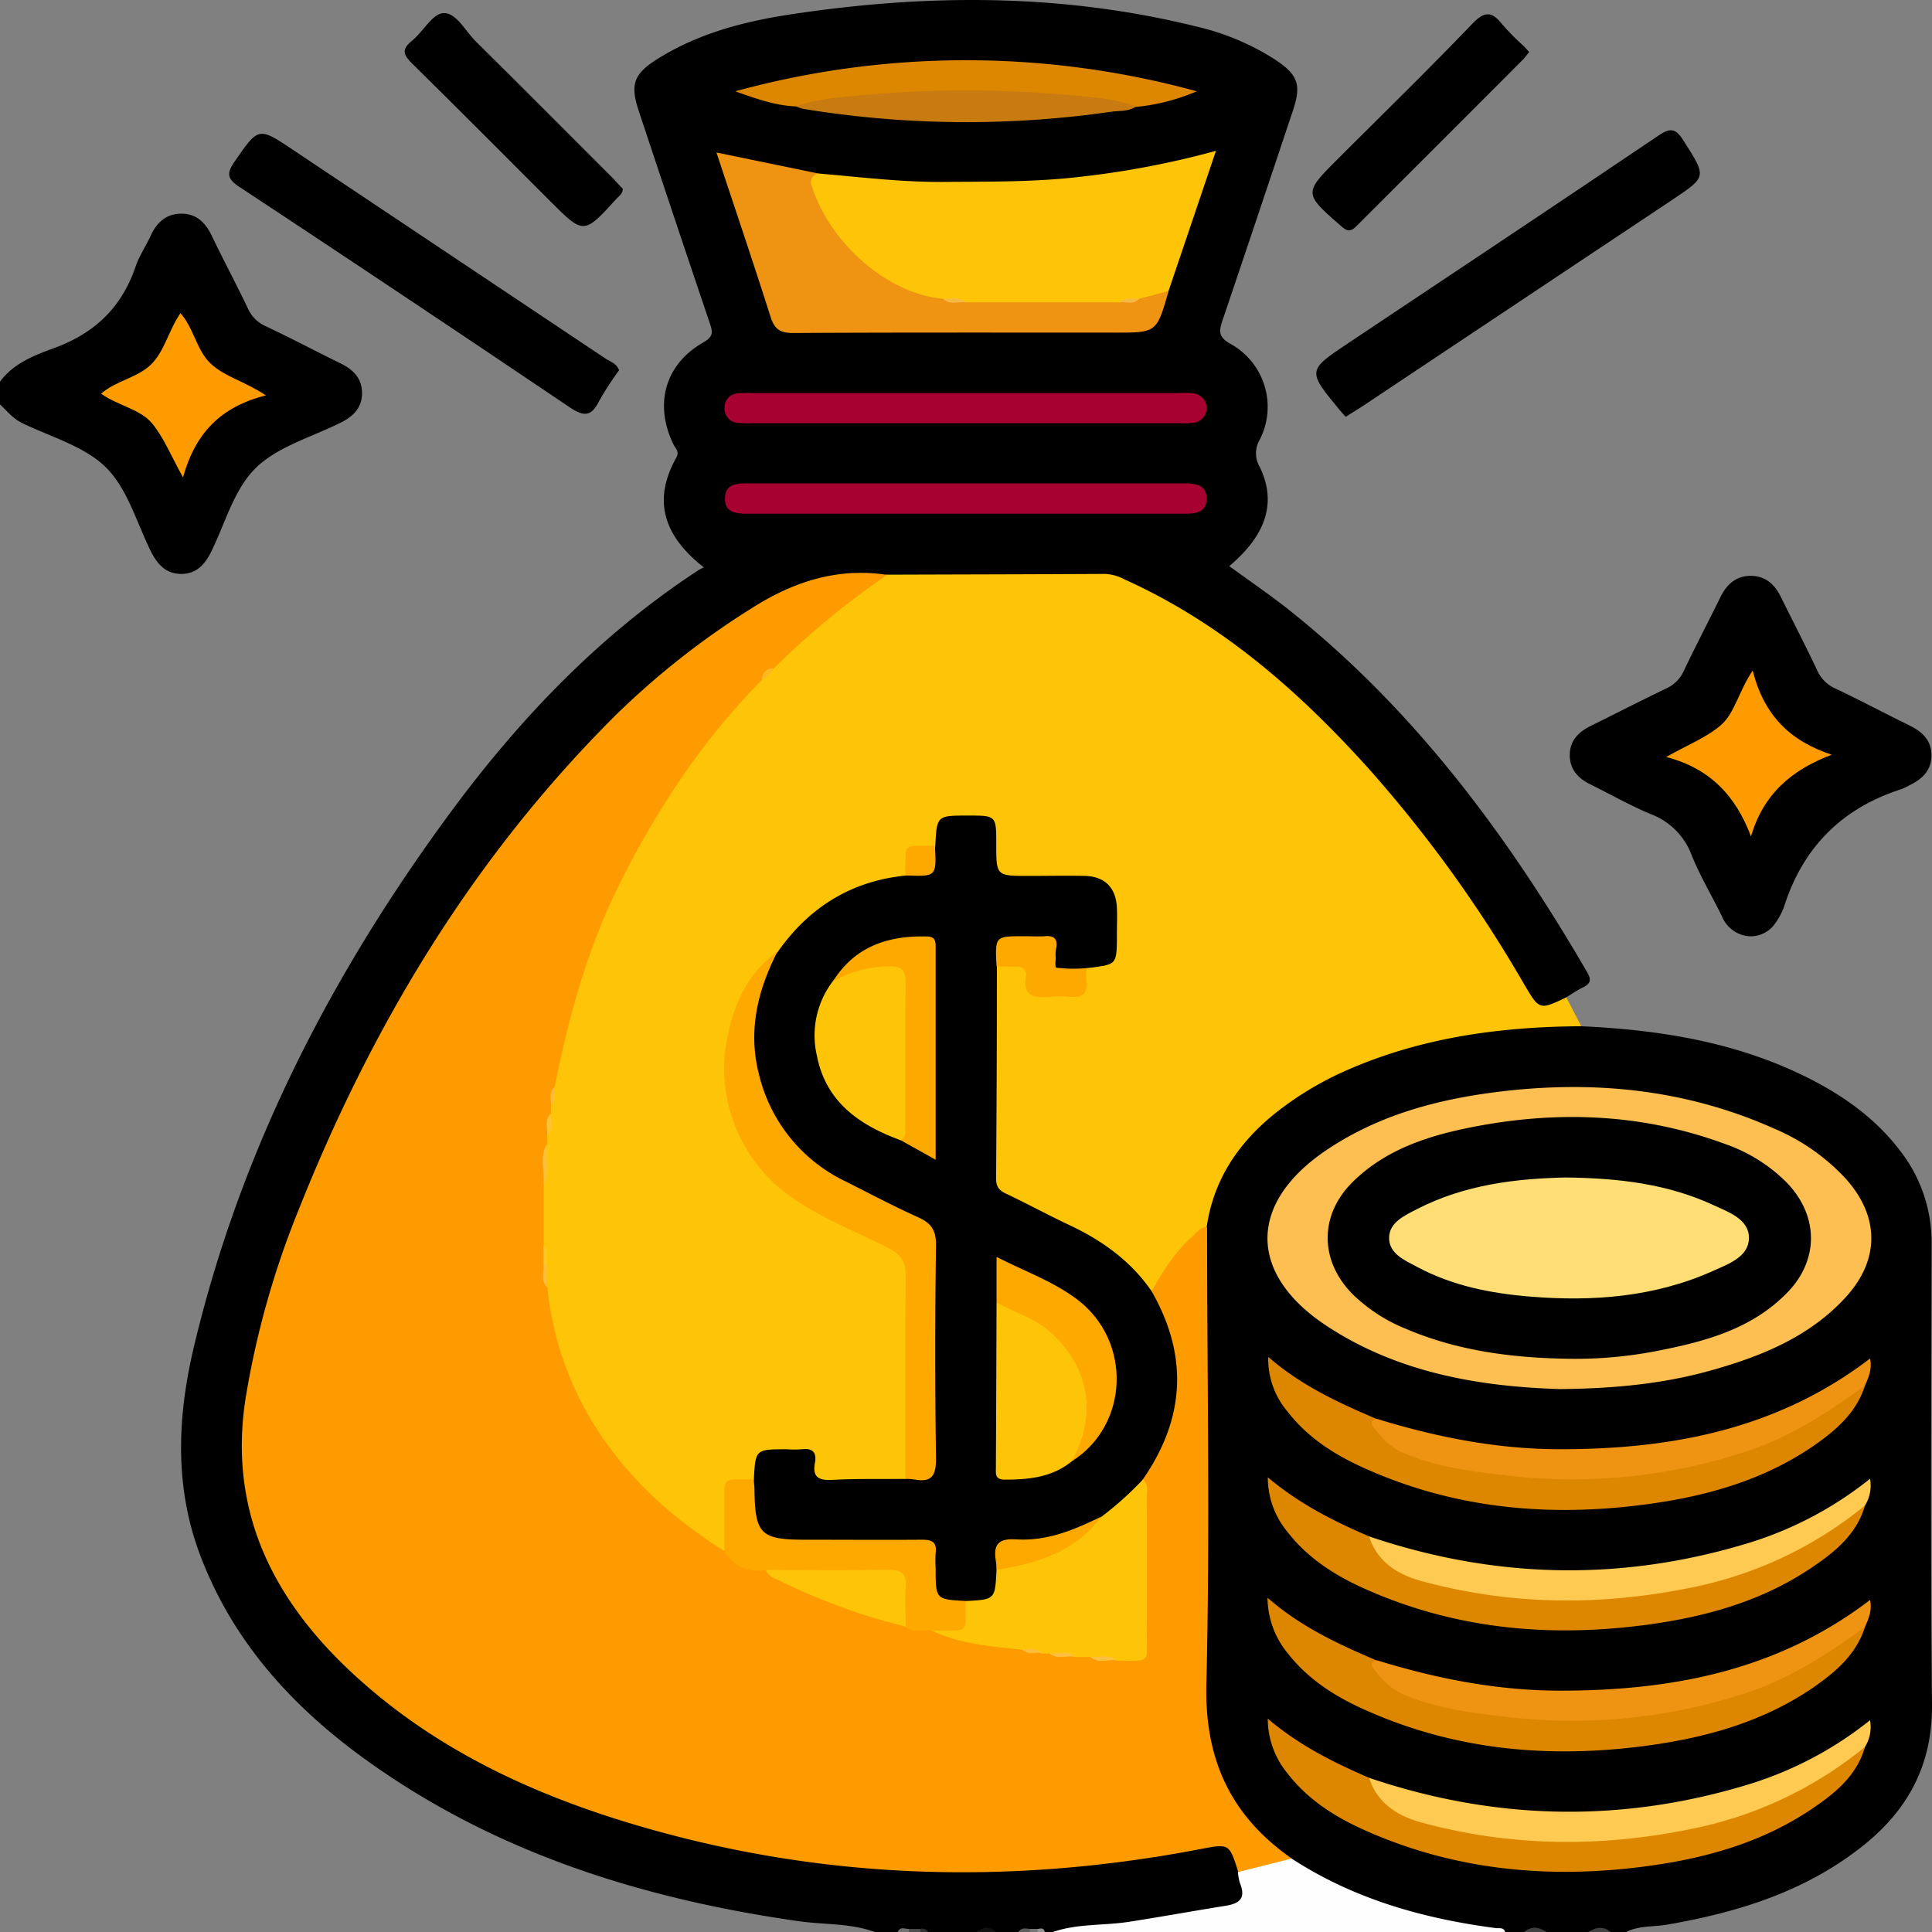 <svg id="Camada_1" data-name="Camada 1" xmlns="http://www.w3.org/2000/svg" viewBox="0 0 383.22 383.25"><rect x="0" y="0" width="383.22" height="383.25" fill="#808080" stroke="none"/><defs><style>.cls-1{fill:#fefefe;}.cls-2{fill:#404040;}.cls-3{fill:#111;}.cls-4{fill:#4d4d4d;}.cls-5{fill:#5c5c5c;}.cls-6{fill:#717171;}.cls-7{fill:#303030;}.cls-8{fill:#747474;}.cls-9{fill:#939393;}.cls-10{fill:#fec508;}.cls-11{fill:#fe9b00;}.cls-12{fill:#ef9313;}.cls-13{fill:#a70132;}.cls-14{fill:#dd8700;}.cls-15{fill:#c87b10;}.cls-16{fill:#febf52;}.cls-17{fill:#feca52;}.cls-18{fill:#fea900;}.cls-19{fill:#febf3a;}.cls-20{fill:#febe3d;}.cls-21{fill:#fec236;}.cls-22{fill:#fec627;}.cls-23{fill:#febd34;}.cls-24{fill:#feb920;}.cls-25{fill:#febf3e;}.cls-26{fill:#fec03e;}.cls-27{fill:#febd39;}.cls-28{fill:#f7b942;}.cls-29{fill:#f6b744;}.cls-30{fill:#fda900;}.cls-31{fill:#fede75;}</style></defs><title>bolsa-de-dinheiro</title><path d="M279.67,612.82c-4.92-1.82-10.16-1.45-15.24-2.18-30.69-4.4-59.69-13.4-85.22-31.6-14.76-10.52-26.74-23.47-33.34-40.75-5.29-13.82-4.63-27.86-1.26-41.91,9.35-39.09,27.4-74,51.17-106.14,13.66-18.45,29.41-34.85,48.75-47.52.31-.21.65-.36,1.14-.62-7.78-6.08-10.3-13.09-5.46-21.74.69-1.23-.17-1.83-.57-2.66-3.85-8-1.68-15.88,6-20.25,2-1.16,1.8-2.06,1.22-3.77q-7.09-21-14.08-42.08c-1.74-5.21-1.07-7.33,3.68-10.32,8.05-5.06,17.08-7.43,26.34-8.84,27.1-4.12,54.12-4.22,80.9,2.47A49.16,49.16,0,0,1,359,241.4c4.54,3,5.23,5,3.54,10.06-4.65,13.91-9.29,27.82-14,41.71-.72,2.11-.78,3.28,1.6,4.61a14.25,14.25,0,0,1,5.76,19.08,5.3,5.3,0,0,0,.06,5.36c3.37,7,1.29,13.46-6.06,19.64,4.23,3.1,8.54,6,12.59,9.28,24.48,19.65,42.77,44.38,58.41,71.29,1,1.69.48,2.36-1,3.08-1.11.54-2.13,1.26-3.19,1.9-4,4.25-5.58,4.2-8.36-.65a249.78,249.78,0,0,0-30.52-42.87c-13.86-15.5-29.05-29.47-48.4-38.1a16.31,16.31,0,0,0-6.87-1.39c-13.59.05-27.18,0-40.76.05-11.29-1.81-20.63,2.85-29.68,8.76-20.59,13.45-36.71,31.38-50.74,51.23-17.22,24.37-30.94,50.59-40.11,79.08-3.14,9.77-5.6,19.71-6.26,29.94-1,14.95,4.42,27.85,13.9,39.18,10.77,12.88,24.42,21.83,39.5,28.86a195.72,195.72,0,0,0,52.91,15.61,232.28,232.28,0,0,0,82.5-1.8c7-1.47,7-1.39,8.72,5.72.24.83.42,1.68.63,2.52.66,2.75-.44,4.18-3.15,4.76a160.3,160.3,0,0,1-24.94,3.78c-3.43.18-6.89.06-10.28.73h-1.5c-.48-.52-1.11-.35-1.69-.39h-1.37c-.73.09-1.54-.25-2.18.39h-4.49a4.05,4.05,0,0,0-3.74,0h-9.72c-.51-.55-1.17-.34-1.79-.39h-1.91c-.77.1-1.62-.27-2.29.39Z" transform="translate(-106.07 -229.57)"/><path d="M419.72,433.13c14.76.67,29.21,2.88,42.75,9.17,7.87,3.66,15,8.38,20.37,15.36a29.58,29.58,0,0,1,6.37,18.69c-.06,30.4-.24,60.81.08,91.21.13,11.89-4.64,20.89-13.6,28.05-11.4,9.12-24.84,13.29-39,15.73-2.72.46-5.58.16-8.14,1.48h-3a5.74,5.74,0,0,0-4.49,0h-8.23a5.74,5.74,0,0,0-4.49,0h-3.74c-6.07-1-12.25-1.1-18.23-2.9-8.71-2.62-17.13-5.8-24.68-11-6.49-4.28-11.7-9.69-14.85-16.89a25.06,25.06,0,0,1-2.45-10.11c0-32.79-.16-65.59.05-98.37,1.07-10,6.15-17.72,13.83-23.85,11.41-9.1,24.8-13.52,39-15.85a104.23,104.23,0,0,1,18.17-1.64C416.92,432.24,418.43,432.15,419.72,433.13Z" transform="translate(-106.07 -229.57)"/><path d="M106.07,305.28c2.7-3.68,6.87-5.25,10.82-6.7,8-2.94,13.34-8.07,16.07-16.12.71-2.1,2-4,2.94-6,1.22-2.75,3.16-4.55,6.24-4.5,2.9,0,4.7,1.79,5.94,4.38,2.31,4.82,4.83,9.53,7.13,14.35a6.93,6.93,0,0,0,3.51,3.56c5.05,2.38,10,5,15,7.45,2.4,1.19,4.09,2.87,4.16,5.69.07,3-1.7,4.76-4.21,6-5.77,2.9-12.59,4.75-16.94,9.08s-6,11-8.84,16.67c-1.25,2.5-3,4.33-6,4.27s-4.64-2-5.88-4.45c-2.81-5.67-4.62-12.38-8.88-16.63s-11-6.09-16.66-8.84c-1.84-.89-3-2.39-4.41-3.72Z" transform="translate(-106.07 -229.57)"/><path class="cls-1" d="M362.22,598.19c12.35,8.06,26.13,11.94,40.58,13.83.67.09,1.55-.23,1.83.8H314.84c4.8-1.69,9.89-1.29,14.83-2,6.52-1,13-2.19,19.5-3.23,3-.48,4-1.64,2.84-4.53a10.15,10.15,0,0,1-.39-2.17C354.79,598.53,358.42,598,362.22,598.19Z" transform="translate(-106.07 -229.57)"/><path class="cls-2" d="M421.09,612.82c1.5-1,3-1.29,4.49,0Z" transform="translate(-106.07 -229.57)"/><path class="cls-2" d="M408.37,612.82c1.5-1.33,3-1,4.49,0Z" transform="translate(-106.07 -229.57)"/><path class="cls-3" d="M299.87,612.82a2.51,2.51,0,0,1,3.74,0Z" transform="translate(-106.07 -229.57)"/><path class="cls-4" d="M286.36,612.19h2.23c.28.11.38.25.31.4s-.16.24-.25.24H286.4c-.22-.13-.31-.26-.25-.41S286.29,612.19,286.36,612.19Z" transform="translate(-106.07 -229.57)"/><path class="cls-5" d="M308.1,612.82c.54-1,1.44-.72,2.28-.64.22.15.29.3.21.43s-.16.21-.24.21Z" transform="translate(-106.07 -229.57)"/><path class="cls-6" d="M286.36,612.19a4.44,4.44,0,0,1,0,.63h-2.24C284.61,611.61,285.57,612.2,286.36,612.19Z" transform="translate(-106.07 -229.57)"/><path class="cls-7" d="M288.65,612.82c0-.22,0-.43-.06-.64a1.3,1.3,0,0,1,1.56.64Z" transform="translate(-106.07 -229.57)"/><path class="cls-8" d="M310.35,612.82c0-.22,0-.43,0-.64l1.5,0c.22.15.28.29.2.42s-.16.2-.23.2Z" transform="translate(-106.07 -229.57)"/><path class="cls-9" d="M311.85,612.82c0-.21,0-.42,0-.62.62-.11,1.29-.33,1.46.62Z" transform="translate(-106.07 -229.57)"/><path class="cls-10" d="M419.72,433.13c-15.77.09-31.18,2.14-45.8,8.42a64.22,64.22,0,0,0-14.7,8.68c-7.38,5.86-12.38,13.15-13.79,22.64-3.35,3.78-7.06,7.26-9.46,11.81a1.63,1.63,0,0,1-2.46.85c-6.7-8.44-16.43-12.32-25.7-16.77-3.95-1.89-5.42-4.43-5.33-8.74.22-11.2.06-22.41.09-33.62,0-1.83-.32-3.76,1-5.39,4.56-1.49,5.55-1.11,7.21,3.15,1.17,3,3.71,1.77,5.73,1.95,1.7.14,3.62.23,4-2.23a5.37,5.37,0,0,1,.93-2.79,6.52,6.52,0,0,1,3.14-1,2,2,0,0,0,1.8-2.05,38.46,38.46,0,0,0-.19-9.65c-.59-2.93-2.89-3.83-5.59-3.91-4.09-.13-8.19,0-12.28-.07-4.9-.08-5.61-.79-5.75-5.59v-.75c-.09-5.15-3.42-7.3-8.2-5.36-2.1.85-1.26,3.06-2.23,4.41-.29.4-.67.83-1.14.83-3.44,0-4.47,2.16-4.78,5.06a3.75,3.75,0,0,1-2.88,1.49,33,33,0,0,0-21.5,13.41,8.18,8.18,0,0,1-1.3,1.33c-13.49,12-12.69,34.64,1.56,45.72,5.78,4.49,12.47,7.29,19,10.37,4.19,2,5.86,4.6,5.75,9.25-.27,11.21-.07,22.42-.11,33.63,0,1.81.4,3.79-1.21,5.27-5.26,1.32-10.57.62-15.87.44a2.82,2.82,0,0,1-2.78-2.57c-.64-4.13-3.84-2.93-6.38-3.16-2.84-.27-3.62,1.5-3.91,3.82a2.8,2.8,0,0,1-.46,1c-5.11.82-5.83,4.26-5.27,8.62a10.78,10.78,0,0,1-.36,4.81c-1.29,2.14-2.64.56-3.7-.14a79.08,79.08,0,0,1-20.66-19.13,65.67,65.67,0,0,1-12.47-32.65c0-1.38,0-2.76,0-4.13a12.46,12.46,0,0,0-.55-4.25A47.54,47.54,0,0,1,213,465c.88-2.65.42-5.4.58-8.1a8.89,8.89,0,0,1,.26-1.78,14.22,14.22,0,0,0,.56-4.5,9.2,9.2,0,0,1,.27-1.64,13.88,13.88,0,0,0,.53-3.69c2.66-14.64,6.8-28.82,13.56-42.14,7.31-14.38,15.93-27.85,27.79-39a13.51,13.51,0,0,0,2.35-2.71,142.84,142.84,0,0,1,19.25-16.32,14.45,14.45,0,0,1,3.75-1.56c14.46-.05,28.92-.07,43.37-.15a9.12,9.12,0,0,1,3.9,1.11c19.24,8.68,34.7,22.27,48.62,37.78a260.29,260.29,0,0,1,30.53,42.38c3.1,5.27,3.08,5.28,8.43,2.72Z" transform="translate(-106.07 -229.57)"/><path d="M453,415.28a6.34,6.34,0,0,1-5.35-3.9c-2-4.11-4.41-8.1-6.1-12.35a13.82,13.82,0,0,0-8.11-8c-4.11-1.73-8-3.94-12-5.92-2.42-1.19-4-3-4-5.78s1.68-4.54,4.08-5.73c5-2.47,10-5.05,15-7.44a7,7,0,0,0,3.55-3.54c2.34-4.93,4.88-9.77,7.29-14.68,1.27-2.57,3.2-4.2,6.11-4.15,2.74.06,4.58,1.64,5.78,4.07,2.42,4.91,4.94,9.76,7.28,14.7a7,7,0,0,0,3.53,3.55c4.94,2.34,9.76,4.91,14.67,7.31,2.51,1.23,4.4,2.86,4.45,5.87s-1.75,4.77-4.28,6a13.64,13.64,0,0,1-1.68.81q-17.65,5.64-23.27,23.3a13.85,13.85,0,0,1-1.74,3.29A5.9,5.9,0,0,1,453,415.28Z" transform="translate(-106.07 -229.57)"/><path d="M373,312.25c-.44-.49-.84-.91-1.21-1.36-6.45-7.83-6.44-7.82,1.83-13.34,20.48-13.67,41-27.3,61.39-41.07,2.38-1.61,3.42-1.51,5,1,4.57,7.18,4.69,7.1-2.26,11.74l-61.78,41.16C375,311,374.07,311.54,373,312.25Z" transform="translate(-106.07 -229.57)"/><path d="M228.87,303a62,62,0,0,0-4,6.19c-1.56,3.09-3.05,3-5.82,1.16q-32.61-22-65.47-43.69c-2.5-1.65-2.56-2.72-1-5,4.79-6.91,4.7-7,11.75-2.27l62,41.41C227.24,301.34,228.37,301.7,228.87,303Z" transform="translate(-106.07 -229.57)"/><path d="M229.6,267c0,1.08-.74,1.42-1.21,1.95-6.53,7.19-6.53,7.18-13.22.49-9.07-9.06-18.1-18.16-27.23-27.15-1.69-1.66-2.45-2.78-.2-4.59s4.06-5.38,6.24-5.53c2.57-.17,4.38,3.56,6.48,5.63,9.11,9,18.15,18.09,27.21,27.16C228.37,265.69,229,266.43,229.6,267Z" transform="translate(-106.07 -229.57)"/><path d="M409.38,239.89c-.43.53-.76,1-1.19,1.47q-16.49,16.51-33,33c-1.05,1.05-1.68,1.29-3,.15-7.56-6.62-7.6-6.57-.65-13.52,8.89-8.89,17.9-17.66,26.59-26.73,2.5-2.61,3.94-2.37,5.94.17a49.16,49.16,0,0,0,3.93,4C408.48,238.87,408.88,239.34,409.38,239.89Z" transform="translate(-106.07 -229.57)"/><path class="cls-11" d="M257.21,364.42a139.51,139.51,0,0,0-16.91,20.85,175,175,0,0,0-12,21c-6,12.42-9.52,25.54-12.23,39-.9,1.1.12,2.58-.72,3.69l0,1.51c-.95,1.37.15,3.07-.72,4.46l0,1.59c-1,2.65.24,5.49-.71,8.15v12c.64,1.14.21,2.37.33,3.55.2,1.55-.41,3.16.38,4.66,1.79,16.81,9.35,30.67,21.58,42.1a92.48,92.48,0,0,0,13.59,10.27c2.75,1.21,5.19,3.2,8.38,3.28,8.7,5.08,18.26,8,27.81,11,1.66.6,3.45.4,5.12.91,5.64,2,11.62,2.46,17.46,3.57a14.27,14.27,0,0,0,4,.57,11.12,11.12,0,0,1,1.73.27,16.17,16.17,0,0,0,5.19.4,14.6,14.6,0,0,1,3,.31,15.08,15.08,0,0,0,5.56.32c4.2-.36,4.39-.47,4.39-4.67,0-9.85.11-19.7-.07-29.54a6.92,6.92,0,0,1,1.41-4.17q8.7-14.57,1.66-30c-.53-1.17-1.63-2.29-.94-3.81,2.21-3.94,4.59-7.75,8-10.79.9-.79,1.59-1.9,3-2,0,30.22.6,60.46-.14,90.67-.37,15.08,4.88,26.23,16.94,34.65l-10.61,2.67c-1.79-5.64-1.79-5.64-7.39-4.57-38.35,7.37-76.33,6.14-113.78-5.25-20.32-6.19-39.22-15.25-54.91-29.95s-24.32-32.26-20.79-54.42a173.66,173.66,0,0,1,10.39-36.92c14.63-36.85,34.72-70.24,63-98.37a159,159,0,0,1,27-21.22c8.29-5.28,17-8.08,26.82-6.59a161.35,161.35,0,0,0-22.45,18.53A6.72,6.72,0,0,0,257.21,364.42Z" transform="translate(-106.07 -229.57)"/><path class="cls-10" d="M268.55,264c8.17.69,16.3,1.71,24.53,1.65,9.07-.07,18.15.06,27.18-1a175.3,175.3,0,0,0,27-5.16c-3.25,9.62-6.32,18.69-9.39,27.76-1.62,1.74-3.81,2.1-6,2.46a17,17,0,0,0-4.36.71c-9.7.43-19.39.46-29.08,0a14.91,14.91,0,0,0-5-.65c-11.39-1.08-23.62-11.11-26.78-22.12C266.24,266.19,264.94,263.71,268.55,264Z" transform="translate(-106.07 -229.57)"/><path class="cls-12" d="M297.6,289.55h30.71c1.12-.85,2.6.17,3.72-.72l5.84-1.54c-2.37,8.26-2.37,8.26-10.64,8.26-21.28,0-42.56-.05-63.84.07-2.56,0-3.68-.72-4.46-3.16-3.42-10.76-7.05-21.46-10.75-32.64l20.37,4.2a1.69,1.69,0,0,0-1.45,2.45c3.35,10.77,14.46,21.32,26.06,22.36C294.53,289.77,296.23,288.65,297.6,289.55Z" transform="translate(-106.07 -229.57)"/><path class="cls-13" d="M297.64,313.51H255.4a21.12,21.12,0,0,1-3-.07,2.78,2.78,0,0,1-2.61-3.08,2.72,2.72,0,0,1,2.55-2.75,19.75,19.75,0,0,1,3-.08h84.49a19.75,19.75,0,0,1,3,.07,2.94,2.94,0,0,1,.06,5.83,19.85,19.85,0,0,1-3,.08Z" transform="translate(-106.07 -229.57)"/><path class="cls-13" d="M297.64,331.47q-21.67,0-43.35,0c-2.3,0-4.57-.27-4.42-3.18s2.57-2.83,4.76-2.83q29.34,0,58.68,0c9.21,0,18.43,0,27.65,0,2.31,0,4.54.27,4.43,3.17-.1,2.64-2.25,2.85-4.4,2.84Q319.32,331.45,297.64,331.47Z" transform="translate(-106.07 -229.57)"/><path class="cls-14" d="M264,250.68c-4.2-.15-8.11-1.59-12.09-3a173.09,173.09,0,0,1,91.54,0,40.31,40.31,0,0,1-12.07,3.1c-13.15-1-26.26-2.38-39.49-2a177.57,177.57,0,0,0-19.71,1.48A77.19,77.19,0,0,1,264,250.68Z" transform="translate(-106.07 -229.57)"/><path class="cls-15" d="M264,250.68c4.3-1.59,8.84-1.84,13.33-2.25a223.55,223.55,0,0,1,40.74,0c4.48.41,9,.62,13.31,2.27-1.41,1-3.12.82-4.68,1a200.45,200.45,0,0,1-61.32-.54A7.26,7.26,0,0,1,264,250.68Z" transform="translate(-106.07 -229.57)"/><path class="cls-16" d="M415.42,505.1c-15-.48-31.52-2.9-46.11-12.47-15.7-10.29-15.76-24.33-.27-34.84,9.91-6.72,21.12-9.9,32.8-11.47,19.36-2.6,38.25-.92,56.27,7.17a41.09,41.09,0,0,1,14,9.8c6.86,7.59,6.88,16.24-.07,23.74-7.11,7.68-16.41,11.48-26.19,14.26C436.54,503.93,427,505,415.42,505.1Z" transform="translate(-106.07 -229.57)"/><path class="cls-14" d="M476,552.27c-1.71,5.44-5.78,8.91-10.23,12-9.88,6.78-21.1,9.93-32.8,11.53-19.37,2.64-38.26,1-56.28-7.13-5.84-2.62-11.17-6-15.2-11.18a17.44,17.44,0,0,1-4-11c6.75,5.89,14.19,9.25,21.71,12.47,1.87,4.5,5.76,6.34,10.08,7.45a111,111,0,0,0,43.6,2.45c14.51-2.06,28.1-6.31,39.79-15.54C473.59,552.55,474.56,551.51,476,552.27Z" transform="translate(-106.07 -229.57)"/><path class="cls-14" d="M476,504.38c-1.71,5.44-5.78,8.91-10.23,12-9.88,6.77-21.1,9.94-32.79,11.53-19.38,2.64-38.27,1-56.29-7.13-5.84-2.62-11.19-6-15.2-11.18a16.09,16.09,0,0,1-3.86-10.89c6.63,5.78,14.07,9.14,21.59,12.36,1.87,4.5,5.76,6.34,10.08,7.45a111,111,0,0,0,43.6,2.45c14.51-2.06,28.1-6.31,39.79-15.54C473.59,504.67,474.56,503.62,476,504.38Z" transform="translate(-106.07 -229.57)"/><path class="cls-14" d="M476,576.08c-1.57,5.52-5.69,9-10.11,12-10,6.88-21.3,10.06-33.12,11.65-19.36,2.6-38.24.87-56.23-7.23-5.83-2.62-11.16-6.06-15.14-11.23a17.08,17.08,0,0,1-3.86-10.79c6.32,5.35,13.11,8.71,20.09,11.72,5.45,7.79,13.92,9,22.36,10.29,19.48,2.9,38.5,1.27,56.91-6a62.63,62.63,0,0,0,14.55-8.35C472.76,577.13,473.93,575.54,476,576.08Z" transform="translate(-106.07 -229.57)"/><path class="cls-14" d="M476,528.19c-1.57,5.51-5.69,9-10.11,12-9.95,6.88-21.3,10.06-33.11,11.65-19.36,2.6-38.24.88-56.23-7.23-5.83-2.62-11.16-6.07-15.15-11.23a17,17,0,0,1-3.86-10.78c6.33,5.32,13.1,8.71,20.09,11.71,5.44,7.79,13.92,9,22.35,10.29,19.49,2.91,38.51,1.28,56.92-6a62.28,62.28,0,0,0,14.55-8.35C472.76,529.24,473.93,527.65,476,528.19Z" transform="translate(-106.07 -229.57)"/><path class="cls-12" d="M476,552.27c-7.72,5.67-15.72,10.76-25,13.56a110.42,110.42,0,0,1-44.76,4.44c-7.53-.85-15-1.68-22-4.7a14.26,14.26,0,0,1-5.34-4.55c-.49-.6-1.59-1.74.37-2.1,11.83,3.64,23.87,6,36.29,6,22.1,0,43.06-3.94,61.45-18C477.44,549,476.72,550.66,476,552.27Z" transform="translate(-106.07 -229.57)"/><path class="cls-12" d="M476,504.38c-7.72,5.68-15.72,10.76-25,13.56a110.6,110.6,0,0,1-44.76,4.45c-7.53-.85-15-1.69-22-4.71a14.26,14.26,0,0,1-5.34-4.55c-.49-.6-1.59-1.74.37-2.1,11.83,3.64,23.87,6,36.29,6,22.1,0,43.06-3.94,61.45-18C477.44,501.15,476.72,502.77,476,504.38Z" transform="translate(-106.07 -229.57)"/><path class="cls-17" d="M476,576.08a78.48,78.48,0,0,1-34.3,16.24c-18,3.71-36,3.6-53.77-1.28-4.68-1.29-8.66-3.79-10.3-8.83,24.74,8.37,49.64,9,74.68,1.48A72.5,72.5,0,0,0,477,570.78,7.5,7.5,0,0,1,476,576.08Z" transform="translate(-106.07 -229.57)"/><path class="cls-17" d="M476,528.19a78.5,78.5,0,0,1-34.3,16.25c-18,3.7-36,3.59-53.78-1.29-4.68-1.29-8.66-3.8-10.29-8.83,24.74,8.37,49.63,9,74.68,1.49A72.53,72.53,0,0,0,477,522.89,7.5,7.5,0,0,1,476,528.19Z" transform="translate(-106.07 -229.57)"/><path class="cls-11" d="M158.81,308c-9,2.26-14,7.5-16.44,16.26-2.34-4.19-3.76-7.82-6.11-10.68s-6.75-3.52-10.14-5.92c3-2.61,7.13-3.13,9.85-5.74s3.53-6.8,5.89-10.23c2.7,3,3.17,7.34,6,10S154.58,305.17,158.81,308Z" transform="translate(-106.07 -229.57)"/><path d="M334.45,485.62c7.38,12.81,6.71,25.26-1.67,37.36-1.93,3.74-5.09,6.24-8.57,8.43A33,33,0,0,1,307.88,536c-4.47,0-2.93,3.31-3.17,5.65-.08,6-.63,6.51-7.08,6.4-6.52.12-7-.37-7.15-6.79-.1-5-.2-5.09-5.37-5.11-7.07,0-14.14.07-21.21,0-8-.12-11.44-5.62-8.3-13.11.32-6,.32-6,6.49-6a22.62,22.62,0,0,0,3,0c2.13-.28,3,.58,2.63,2.67-.54,2.88.73,3.54,3.44,3.4,4.83-.26,9.68-.15,14.52-.19,4.94-2,4.94-2,4.94-7.72,0-12.34-.08-24.68.05-37,0-3.31-1.13-5.24-4.1-6.74-6.67-3.35-13.66-6.11-19.65-10.72-10.82-8.34-15.22-24.5-10-37.11a24.24,24.24,0,0,1,3.46-5.31c6.2-8.8,14.55-14,25.34-15.08a6.54,6.54,0,0,0,5.87-5.9c.31-6,.31-6,6.5-6,5.59,0,5.59,0,5.59,5.66,0,6.31,0,6.31,6.44,6.31,3.73,0,7.46-.08,11.19,0,3.94.12,6.13,2.37,6.3,6.33.08,1.74,0,3.49,0,5.23,0,6.18,0,6.18-6,6.5-4.33,1.69-5.51,1.25-7.14-3-1.14-3-3.65-1.83-5.66-2-1.66-.13-3.61-.32-4,2.12a5.61,5.61,0,0,1-1,2.73c0,14.06-.06,28.11-.16,42.17,0,1.68.71,2.38,2.09,3,4.36,2.08,8.62,4.4,13,6.44C325,475.86,330.45,479.83,334.45,485.62Z" transform="translate(-106.07 -229.57)"/><path class="cls-18" d="M260.31,418.29c-4,7.76-5.93,15.86-3.66,24.52a31.67,31.67,0,0,0,17.11,21.08c4.78,2.4,9.51,4.93,14.39,7.11,2.61,1.17,3.62,2.58,3.58,5.59q-.3,21.14,0,42.27c0,3.37-.79,4.8-4.22,4.18a14.42,14.42,0,0,0-1.86-.14c0-13.45-.07-26.9.07-40.34,0-2.79-1-4.17-3.39-5.42-7.28-3.74-15.11-6.54-21.52-11.83a31.09,31.09,0,0,1-10.66-29C251.46,429.2,254.11,422.7,260.31,418.29Z" transform="translate(-106.07 -229.57)"/><path class="cls-18" d="M255.6,523c0,.62.11,1.24.12,1.86.1,9,1.19,10.12,10.06,10.12,7.71,0,15.43.06,23.15,0,2,0,3,.43,2.73,2.64a22.77,22.77,0,0,0,0,3c0,6.2,0,6.2,6,6.51,1.47,1.87,1.66,4.13.11,5.67-1.94,1.93-4.53.93-6.86.2-1.74-.3-3.66.69-5.23-.76-1.6-1.93-1.15-4.26-1.15-6.46,0-2.51-1.07-3.6-3.58-3.59H264.12A11.88,11.88,0,0,1,258,541a7.72,7.72,0,0,1-8.24-3.74c0-2.73,0-5.47,0-8.2C249.81,522.13,248.94,523.14,255.6,523Z" transform="translate(-106.07 -229.57)"/><path class="cls-18" d="M303.74,421.27c-.32-6-.32-6,5.47-6,1.36,0,2.74.09,4.09,0,1.76-.16,2.6.48,2.28,2.28-.57,3.13.71,4.28,3.78,3.76a9.23,9.23,0,0,1,2.22.1,20.5,20.5,0,0,0,0,2.6c.36,2.71-.92,3.55-3.43,3.28a19.27,19.27,0,0,0-3.72,0c-3,.26-5.55.1-4.89-4.09.23-1.44-.76-1.94-2.09-1.91S305,421.27,303.74,421.27Z" transform="translate(-106.07 -229.57)"/><path class="cls-18" d="M291.52,397.31c.32,6.15.32,6.15-5.87,5.9C285.76,396.45,284.83,397.43,291.52,397.31Z" transform="translate(-106.07 -229.57)"/><path class="cls-19" d="M213.85,464.62c.33-2.71-.86-5.55.71-8.15C214.21,459.18,215.39,462,213.85,464.62Z" transform="translate(-106.07 -229.57)"/><path class="cls-20" d="M214.56,484.87c-1.32-1.32-.54-3-.7-4.48q.34-.52.69,0Z" transform="translate(-106.07 -229.57)"/><path class="cls-21" d="M214.6,454.88c.18-1.5-.63-3.15.72-4.46C215.09,451.9,215.92,453.56,214.6,454.88Z" transform="translate(-106.07 -229.57)"/><path class="cls-22" d="M214.55,480.39h-.69c0-1.24,0-2.49,0-3.73C215.06,477.72,214.41,479.13,214.55,480.39Z" transform="translate(-106.07 -229.57)"/><path class="cls-23" d="M215.34,448.91c.13-1.25-.52-2.66.72-3.69C215.89,446.46,216.57,447.87,215.34,448.91Z" transform="translate(-106.07 -229.57)"/><path class="cls-24" d="M257.21,364.42a2.22,2.22,0,0,1,2.24-2.32A4.56,4.56,0,0,1,257.21,364.42Z" transform="translate(-106.07 -229.57)"/><path class="cls-11" d="M453.72,362.58c2.28,9,7.52,14,15.67,16.69-7.87,3-13.52,7.71-16,16.21-3-7.93-8-13.46-16.83-15.76,4.27-2.41,7.94-3.84,10.78-6.25S450.89,366.78,453.72,362.58Z" transform="translate(-106.07 -229.57)"/><path class="cls-10" d="M290.89,553h.75c6.91-.07,5.87.79,6-5.86,5.8-.3,5.8-.3,6.09-6.11a3.61,3.61,0,0,1,2.46-1.51c7.22-.8,12.9-4.71,18.34-9.08a65.92,65.92,0,0,0,8.25-7.41c1.23,1.1.74,2.56.74,3.88.05,8.73.07,17.46,0,26.19,0,6.43,1.11,5.91-6,5.86-1.62-.94-3.54.23-5.17-.71l-3.06,0c-1.61-.94-3.51.21-5.13-.71l-1.57,0c-1.12-.89-2.61.14-3.73-.73C302.73,556.12,296.56,555.73,290.89,553Z" transform="translate(-106.07 -229.57)"/><path class="cls-10" d="M258,541c8,0,16.07.1,24.1-.05,2.67,0,3.88.6,3.63,3.49-.22,2.58,0,5.19,0,7.78a124.61,124.61,0,0,1-24.79-9C259.77,542.65,258.48,542.32,258,541Z" transform="translate(-106.07 -229.57)"/><path class="cls-25" d="M314.15,557.46c1.71.27,3.58-.69,5.13.71C317.57,557.93,315.7,558.85,314.15,557.46Z" transform="translate(-106.07 -229.57)"/><path class="cls-26" d="M322.34,558.2c1.72.28,3.61-.69,5.17.71C325.79,558.67,323.9,559.63,322.34,558.2Z" transform="translate(-106.07 -229.57)"/><path class="cls-27" d="M308.85,556.7c1.26.18,2.68-.52,3.73.73C311.32,557.29,309.9,557.94,308.85,556.7Z" transform="translate(-106.07 -229.57)"/><path class="cls-28" d="M297.6,289.55c-1.48-.22-3.14.63-4.44-.72C294.65,289,296.3,288.25,297.6,289.55Z" transform="translate(-106.07 -229.57)"/><path class="cls-29" d="M332,288.83c-1,1.25-2.47.56-3.72.72C329.36,288.34,330.77,289,332,288.83Z" transform="translate(-106.07 -229.57)"/><path d="M417.42,499.09c-11.16-.15-22.1-1.51-32.48-5.94a32.53,32.53,0,0,1-10.58-6.88c-6.57-6.64-6.62-15.72.05-22.28,6.47-6.37,14.75-9.07,23.38-10.8,17.09-3.4,33.95-2.78,50.42,3.28a32.1,32.1,0,0,1,12.26,7.66c6.39,6.61,6.45,15.49-.05,22-6.91,7-15.93,9.48-25.15,11.3A84.08,84.08,0,0,1,417.42,499.09Z" transform="translate(-106.07 -229.57)"/><path class="cls-10" d="M318.65,519.44c-3.9,3.17-8.5,3.62-13.29,3.62-2,0-1.75-1.21-1.75-2.44q.08-16.37.13-32.73c14.37,2.42,22,16.47,17.52,28A11.5,11.5,0,0,1,318.65,519.44Z" transform="translate(-106.07 -229.57)"/><path class="cls-10" d="M284.78,455.77c-8.16-3-14.87-7.53-16.68-16.82a17.74,17.74,0,0,1,3.17-14.76c3.17-3.7,7.42-4.18,11.88-4a3.34,3.34,0,0,1,3.54,3.52c.27,9.8.24,19.6,0,29.4C286.65,454.28,286.56,455.73,284.78,455.77Z" transform="translate(-106.07 -229.57)"/><path class="cls-18" d="M284.78,455.77c1.11-.78.87-2,.87-3,0-9.42-.06-18.84.05-28.25,0-2.37-.63-3.31-3.13-3.26a23,23,0,0,0-11.3,3c4.28-6.87,10.78-9.1,18.49-8.94,1.46,0,1.91.52,1.9,1.95,0,13.91,0,27.81,0,42.34Z" transform="translate(-106.07 -229.57)"/><path class="cls-18" d="M318.65,519.44c6-11,2.05-20.18-4.49-25.85-3-2.63-7-3.7-10.42-5.7v-9c5.55,2.83,11.23,4.84,16,8.43C330.68,495.62,330,512.29,318.65,519.44Z" transform="translate(-106.07 -229.57)"/><path class="cls-30" d="M324.53,530.39c-4.18,5.72-10.15,8.38-16.82,9.83-1.32.29-2.65.51-4,.76,0-.61,0-1.23-.12-1.83-.54-3.24.55-4.47,4.05-4.24C313.71,535.31,319.21,533,324.53,530.39Z" transform="translate(-106.07 -229.57)"/><path class="cls-31" d="M416.64,463.13c10.51.12,20.24,1.27,29.34,5.5,3,1.39,7,2.76,7,6.48s-4,5.15-7,6.5c-11.66,5.25-24,6.18-36.57,5.13-7.73-.64-15.3-2.15-22.22-5.86-2.46-1.32-5.7-2.63-5.58-5.91.1-3,3.14-4.33,5.54-5.57C396.6,464.53,406.82,463.34,416.64,463.13Z" transform="translate(-106.07 -229.57)"/><path d="M315.52,419.42s-.27,1.93.07,2.1a29.94,29.94,0,0,0,9.31-.39C329.09,420.27,315.52,419.42,315.52,419.42Z" transform="translate(-106.07 -229.57)"/></svg>